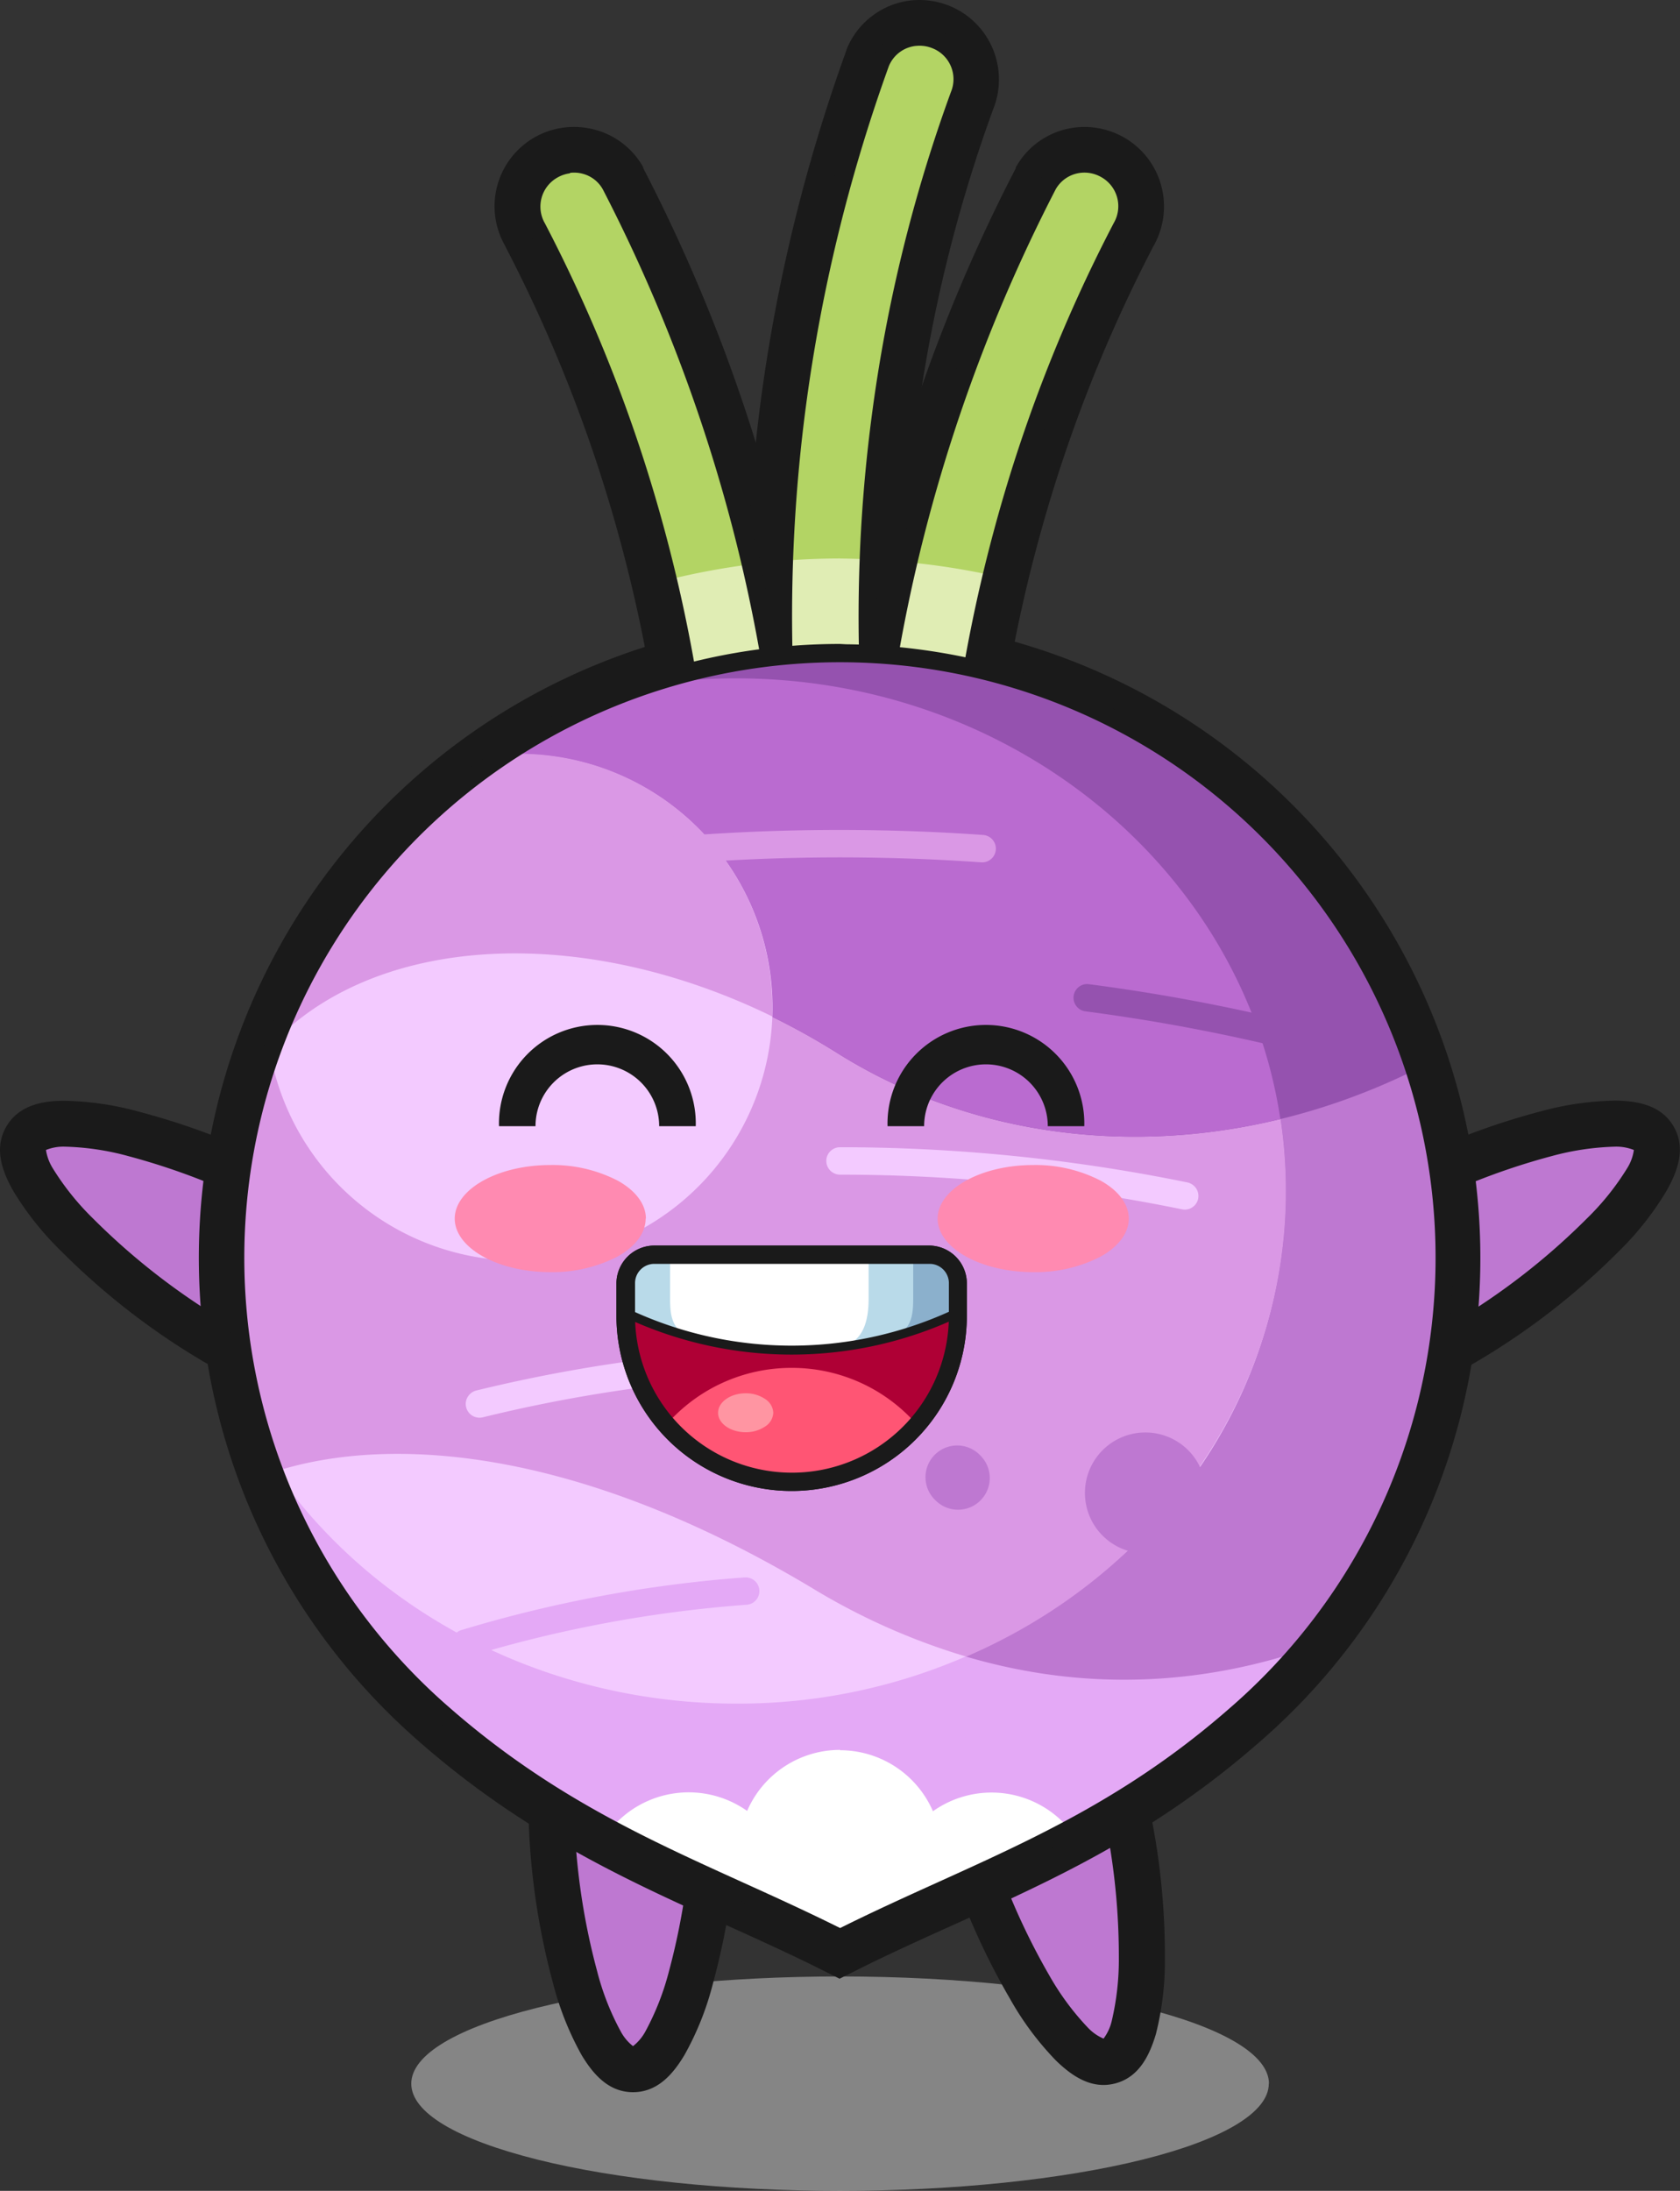 <svg xmlns="http://www.w3.org/2000/svg" viewBox="0 0 207.59 270.68"><rect x="0" y="0" width="207.59" height="270.68" fill="#333333" stroke="none"/><defs><style>.cls-1{fill:#fff;}.cls-2{fill:#ccc;opacity:0.54;}.cls-3{fill:#be78d1;}.cls-4{fill:#1a1a1a;}.cls-5{fill:#b3d464;}.cls-6{fill:#e0edb4;}.cls-7{fill:#e4a9f6;}.cls-8{fill:#f3caff;}.cls-9{fill:#da98e5;}.cls-10{fill:#9552af;}.cls-11{fill:#ba6bd0;}.cls-12{fill:#ff8ab1;}.cls-13{fill:#f0f;}.cls-14{fill:#af0035;}.cls-15{fill:#ff5574;}.cls-16{fill:#b9dae9;}.cls-17{fill:#8bb0cc;}.cls-18{fill:#ff95a2;}</style></defs><g id="Layer_2" data-name="Layer 2"><g id="Layer_1-2" data-name="Layer 1"><path class="cls-1" d="M103.79,140.77h-.14l-.12,0h-.11l-.11,0-.1,0h0l0,0-.15,0-.11,0-.1,0-.1.06-.1.05-.09.07-.1.06-.08.07-.09.08-.08.08-.08.08-.07.09-.07.09-.06.1-.06.09a.54.54,0,0,0,0,.11.31.31,0,0,0,0,.1l0,.1,0,.11a.49.49,0,0,0,0,.11l0,.11a.43.43,0,0,1,0,.11s0,.07,0,.11,0,.08,0,.12v.3s0,.08,0,.11,0,.08,0,.12l0,.11a.36.36,0,0,0,0,.1v.05a.88.88,0,0,1,0,.15s0,.07,0,.1,0,.07,0,.11a.31.31,0,0,1,0,.1l.06.1.06.09.07.09.07.09.08.09.08.08.08.07.09.08.09.07.09.06.1.06.1.05.1,0,.11,0,.11,0,.1,0,.12,0,.11,0h.11l.11,0H104l.11,0h.11l.12,0,.1,0h0l.15-.05.1-.05.1,0,.1-.06a.31.31,0,0,0,.1,0l.1-.06.09-.07.09-.07a.6.6,0,0,0,.08-.08l.08-.08.08-.08.08-.09.06-.09.07-.09.06-.1,0-.1,0-.1s0-.07,0-.11l0-.1,0-.11,0-.11a.5.5,0,0,0,0-.12s0-.07,0-.11,0-.07,0-.11v-.31s0-.07,0-.11,0-.08,0-.11,0-.08,0-.12a.3.3,0,0,1,0-.1h0l0,0a.58.58,0,0,0,0-.14s0-.08,0-.11l0-.1a.31.31,0,0,0,0-.1l-.06-.1-.06-.1-.06-.09-.08-.09-.07-.08-.08-.08-.09-.08a.27.27,0,0,0-.08-.07l-.09-.07-.1-.06a.21.21,0,0,0-.1-.06l-.1-.06-.1-.05-.11,0-.1,0-.11,0-.11,0-.11,0-.12,0h-.27Z"/><path class="cls-1" d="M103.79,140.77h-.14l-.12,0h-.11l-.11,0-.1,0h0l0,0-.15,0-.11,0-.1,0-.1.06-.1.05-.09.07-.1.06-.08.07-.09.08-.08.08-.08.08-.07.09-.07.09-.06.1-.06.09a.54.54,0,0,0,0,.11.31.31,0,0,0,0,.1l0,.1,0,.11a.49.49,0,0,0,0,.11l0,.11a.43.43,0,0,1,0,.11s0,.07,0,.11,0,.08,0,.12v.3s0,.08,0,.11,0,.08,0,.12l0,.11a.36.36,0,0,0,0,.1v.05a.88.88,0,0,1,0,.15s0,.07,0,.1,0,.07,0,.11a.31.31,0,0,1,0,.1l.06.1.06.09.07.09.07.09.08.09.08.08.08.07.09.08.09.07.09.06.1.06.1.05.1,0,.11,0,.11,0,.1,0,.12,0,.11,0,.11,0,.11,0h.42l.11,0,.12,0,.1,0h0l0,0,.15,0,.1,0,.1,0a.31.31,0,0,0,.1-.05l.1,0,.1-.07.09-.06.09-.08a.27.27,0,0,0,.08-.07l.08-.08.08-.08.08-.09.06-.09.07-.09.06-.1,0-.1,0-.11a1,1,0,0,0,0-.1s0-.07,0-.11l0-.11,0-.11a.36.36,0,0,0,0-.11s0-.07,0-.11,0-.08,0-.11v-.31s0-.08,0-.12,0-.07,0-.11,0-.07,0-.11a.36.36,0,0,1,0-.1v0l0,0a.88.88,0,0,0,0-.15l0-.1,0-.11,0-.1-.06-.1-.06-.09-.06-.09-.08-.09-.07-.09-.08-.08-.09-.07-.08-.08-.09-.07-.1-.06-.1-.06-.1,0-.1-.05-.11,0-.1,0-.11,0-.11,0-.11,0h-.12l-.11,0h-.16Z"/><path class="cls-1" d="M103.79,140.77h-.14l-.12,0h-.11l-.11,0-.1,0h0l0,0-.15,0-.11,0-.1,0-.1.06-.1.05-.09.07-.1.06-.08.07-.09.08-.08.08-.08.08-.07.09-.07.09-.06.1-.06.09a.54.54,0,0,0,0,.11.31.31,0,0,0,0,.1l0,.1,0,.11a.49.49,0,0,0,0,.11l0,.11a.43.43,0,0,1,0,.11s0,.07,0,.11,0,.08,0,.12v.3s0,.08,0,.11,0,.08,0,.12l0,.11a.36.36,0,0,0,0,.1v.05a.88.88,0,0,1,0,.15s0,.07,0,.1,0,.07,0,.11a.31.31,0,0,1,0,.1l.06.1.06.09.07.09.07.09.08.09.08.08.08.07.09.08.09.07.09.06.1.06.1.05.1,0,.11,0,.11,0,.1,0,.12,0,.11,0,.11,0,.11,0h.42l.11,0,.12,0,.1,0h0l0,0,.15,0,.1,0,.1,0a.31.31,0,0,0,.1-.05l.1,0,.1-.07.09-.06.09-.08a.27.27,0,0,0,.08-.07l.08-.08.08-.08.08-.09.06-.09.07-.09.06-.1,0-.1,0-.11a1,1,0,0,0,0-.1s0-.07,0-.11l0-.11,0-.11a.36.36,0,0,0,0-.11s0-.07,0-.11,0-.08,0-.11v-.31s0-.08,0-.12,0-.07,0-.11,0-.07,0-.11a.36.36,0,0,1,0-.1v0l0,0a.88.88,0,0,0,0-.15l0-.1,0-.11,0-.1-.06-.1-.06-.09-.06-.09-.08-.09-.07-.09-.08-.08-.09-.07-.08-.08-.09-.07-.1-.06-.1-.06-.1,0-.1-.05-.11,0-.1,0-.11,0-.11,0-.11,0h-.12l-.11,0h-.16Z"/><path class="cls-1" d="M103.79,140.77h-.14l-.12,0h-.11l-.11,0-.1,0h0l0,0-.15,0-.11,0-.1,0-.1.06-.1.05-.09.07-.1.06-.08.07-.09.08-.08.08-.08.08-.07.09-.07.09-.06.1-.06.09a.54.54,0,0,0,0,.11.31.31,0,0,0,0,.1l0,.1,0,.11a.49.49,0,0,0,0,.11l0,.11a.43.43,0,0,1,0,.11s0,.07,0,.11,0,.08,0,.12v.3s0,.08,0,.11,0,.08,0,.12l0,.11a.36.36,0,0,0,0,.1v.05a.88.88,0,0,1,0,.15s0,.07,0,.1,0,.07,0,.11a.31.31,0,0,1,0,.1l.06.1.06.09.07.09.07.09.08.09.08.08.08.07.09.08.09.07.09.06.1.06.1.05.1,0,.11,0,.11,0,.1,0,.12,0,.11,0,.11,0,.11,0h.42l.11,0,.12,0,.1,0h0l0,0,.15,0,.1,0,.1,0a.31.31,0,0,0,.1-.05l.1,0,.1-.07.09-.06.09-.08a.27.27,0,0,0,.08-.07l.08-.08.08-.08.08-.09.06-.09.07-.09.06-.1,0-.1,0-.11a1,1,0,0,0,0-.1s0-.07,0-.11l0-.11,0-.11a.36.36,0,0,0,0-.11s0-.07,0-.11,0-.08,0-.11v-.31s0-.08,0-.12,0-.07,0-.11,0-.07,0-.11a.36.36,0,0,1,0-.1v0l0,0a.88.88,0,0,0,0-.15l0-.1,0-.11,0-.1-.06-.1-.06-.09-.06-.09-.08-.09-.07-.09-.08-.08-.09-.07-.08-.08-.09-.07-.1-.06-.1-.06-.1,0-.1-.05-.11,0-.1,0-.11,0-.11,0-.11,0h-.12l-.11,0h-.16Z"/><path class="cls-1" d="M103.79,140.77h-.14l-.12,0h-.11l-.11,0-.1,0h0l0,0-.15,0-.11,0-.1,0-.1.06-.1.05-.09.07-.1.06-.08.07-.09.08-.08.08-.08.08-.07.09-.07.09-.06.1-.06.09a.54.54,0,0,0,0,.11.31.31,0,0,0,0,.1l0,.1,0,.11a.49.49,0,0,0,0,.11l0,.11a.43.43,0,0,1,0,.11s0,.07,0,.11,0,.08,0,.12v.3s0,.08,0,.11,0,.08,0,.12l0,.11a.36.36,0,0,0,0,.1v.05a.88.88,0,0,1,0,.15s0,.07,0,.1,0,.07,0,.11a.31.31,0,0,1,0,.1l.06.1.06.09.07.09.07.09.08.09.08.08.08.07.09.08.09.07.09.06.1.06.1.05.1,0,.11,0,.11,0,.1,0,.12,0,.11,0,.11,0,.11,0h.42l.11,0,.12,0,.1,0h0l0,0,.15,0,.1,0,.1,0a.31.31,0,0,0,.1-.05l.1,0,.1-.07.09-.06.09-.08a.27.27,0,0,0,.08-.07l.08-.08.08-.08.08-.09.06-.09.07-.09.06-.1,0-.1,0-.11a1,1,0,0,0,0-.1s0-.07,0-.11l0-.11,0-.11a.36.36,0,0,0,0-.11s0-.07,0-.11,0-.08,0-.11v-.31s0-.08,0-.12,0-.07,0-.11,0-.07,0-.11a.36.36,0,0,1,0-.1v0l0,0a.88.88,0,0,0,0-.15l0-.1,0-.11,0-.1-.06-.1-.06-.09-.06-.09-.08-.09-.07-.09-.08-.08-.09-.07-.08-.08-.09-.07-.1-.06-.1-.06-.1,0-.1-.05-.11,0-.1,0-.11,0-.11,0-.11,0h-.12l-.11,0h-.16Z"/><path class="cls-1" d="M103.79,140.77h-.14l-.12,0h-.11l-.11,0-.1,0h0l0,0-.15,0-.11,0-.1,0-.1.06-.1.05-.09.07-.1.06-.08.07-.09.08-.08.08-.08.08-.07.09-.07.09-.06.1-.06.09a.54.54,0,0,0,0,.11.31.31,0,0,0,0,.1l0,.1,0,.11a.49.49,0,0,0,0,.11l0,.11a.43.43,0,0,1,0,.11s0,.07,0,.11,0,.08,0,.12v.3s0,.08,0,.11,0,.08,0,.12l0,.11a.36.36,0,0,0,0,.1v.05a.88.88,0,0,1,0,.15s0,.07,0,.1,0,.07,0,.11a.31.31,0,0,1,0,.1l.06.1.06.09.07.09.07.09.08.09.08.08.08.07.09.08.09.07.09.06.1.06.1.05.1,0,.11,0,.11,0,.1,0,.12,0,.11,0,.11,0,.11,0h.42l.11,0,.12,0,.1,0h0l0,0,.15,0,.1,0,.1,0a.31.31,0,0,0,.1-.05l.1,0,.1-.07.09-.06.09-.08a.27.27,0,0,0,.08-.07l.08-.08.08-.08.08-.09.06-.09.07-.09.06-.1,0-.1,0-.11a1,1,0,0,0,0-.1s0-.07,0-.11l0-.11,0-.11a.36.36,0,0,0,0-.11s0-.07,0-.11,0-.08,0-.11v-.31s0-.08,0-.12,0-.07,0-.11,0-.07,0-.11a.36.36,0,0,1,0-.1v0l0,0a.88.88,0,0,0,0-.15l0-.1,0-.11,0-.1-.06-.1-.06-.09-.06-.09-.08-.09-.07-.09-.08-.08-.09-.07-.08-.08-.09-.07-.1-.06-.1-.06-.1,0-.1-.05-.11,0-.1,0-.11,0-.11,0-.11,0h-.12l-.11,0h-.16Z"/><path class="cls-1" d="M103.79,140.77h-.14l-.12,0h-.11l-.11,0-.1,0h0l0,0-.15,0-.11,0-.1,0-.1.06-.1.05-.09.07-.1.06-.08.07-.09.08-.08.08-.08.08-.07.09-.07.09-.06.1-.06.09a.54.54,0,0,0,0,.11.31.31,0,0,0,0,.1l0,.1,0,.11a.49.49,0,0,0,0,.11l0,.11a.43.43,0,0,1,0,.11s0,.07,0,.11,0,.08,0,.12v.3s0,.08,0,.11,0,.08,0,.12l0,.11a.36.36,0,0,0,0,.1v.05a.88.88,0,0,1,0,.15s0,.07,0,.1,0,.07,0,.11a.31.31,0,0,1,0,.1l.06.1.06.09.07.09.07.09.08.09.08.08.08.07.09.08.09.07.09.06.1.06.1.05.1,0,.11,0,.11,0,.1,0,.12,0,.11,0,.11,0,.11,0h.42l.11,0,.12,0,.1,0h0l0,0,.15,0,.1,0,.1,0a.31.31,0,0,0,.1-.05l.1,0,.1-.07.09-.06.09-.08a.27.27,0,0,0,.08-.07l.08-.08.08-.08.08-.09.06-.09.07-.09.06-.1,0-.1,0-.11a1,1,0,0,0,0-.1s0-.07,0-.11l0-.11,0-.11a.36.36,0,0,0,0-.11s0-.07,0-.11,0-.08,0-.11v-.31s0-.08,0-.12,0-.07,0-.11,0-.07,0-.11a.36.36,0,0,1,0-.1v0l0,0a.88.88,0,0,0,0-.15l0-.1,0-.11,0-.1-.06-.1-.06-.09-.06-.09-.08-.09-.07-.09-.08-.08-.09-.07-.08-.08-.09-.07-.1-.06-.1-.06-.1,0-.1-.05-.11,0-.1,0-.11,0-.11,0-.11,0h-.12l-.11,0h-.16Z"/><path class="cls-1" d="M103.79,140.77h-.14l-.12,0h-.11l-.11,0-.1,0h0l0,0-.15,0-.11,0-.1,0-.1.06-.1.05-.09.07-.1.06-.08.07-.09.08-.08.08-.08.08-.07.09-.07.09-.06.1-.06.09a.54.54,0,0,0,0,.11.31.31,0,0,0,0,.1l0,.1,0,.11a.49.49,0,0,0,0,.11l0,.11a.43.43,0,0,1,0,.11s0,.07,0,.11,0,.08,0,.12v.3s0,.08,0,.11,0,.08,0,.12l0,.11a.36.36,0,0,0,0,.1v.05a.88.88,0,0,1,0,.15s0,.07,0,.1,0,.07,0,.11a.31.31,0,0,1,0,.1l.06.1.06.09.07.09.07.09.08.09.08.08.08.07.09.08.09.07.09.06.1.06.1.05.1,0,.11,0,.11,0,.1,0,.12,0,.11,0,.11,0,.11,0h.42l.11,0,.12,0,.1,0h0l0,0,.15,0,.1,0,.1,0a.31.31,0,0,0,.1-.05l.1,0,.1-.07.09-.06.09-.08a.27.27,0,0,0,.08-.07l.08-.08.08-.08.08-.09.06-.09.07-.09.06-.1,0-.1,0-.11a1,1,0,0,0,0-.1s0-.07,0-.11l0-.11,0-.11a.36.36,0,0,0,0-.11s0-.07,0-.11,0-.08,0-.11v-.31s0-.08,0-.12,0-.07,0-.11,0-.07,0-.11a.36.36,0,0,1,0-.1v0l0,0a.88.88,0,0,0,0-.15l0-.1,0-.11,0-.1-.06-.1-.06-.09-.06-.09-.08-.09-.07-.09-.08-.08-.09-.07-.08-.08-.09-.07-.1-.06-.1-.06-.1,0-.1-.05-.11,0-.1,0-.11,0-.11,0-.11,0h-.12l-.11,0h-.16Z"/><path class="cls-1" d="M103.79,140.77h-.14l-.12,0h-.11l-.11,0-.1,0h0l0,0-.15,0-.11,0-.1,0-.1.06-.1.05-.09.07-.1.06-.08.07-.09.08-.08.08-.08.08-.07.09-.07.09-.06.1-.06.09a.54.54,0,0,0,0,.11.31.31,0,0,0,0,.1l0,.1,0,.11a.49.49,0,0,0,0,.11l0,.11a.43.43,0,0,1,0,.11s0,.07,0,.11,0,.08,0,.12v.3s0,.08,0,.11,0,.08,0,.12l0,.11a.36.36,0,0,0,0,.1v.05a.88.88,0,0,1,0,.15s0,.07,0,.1,0,.07,0,.11a.31.31,0,0,1,0,.1l.06.1.06.09.07.09.07.09.08.09.08.08.08.07.09.08.09.07.09.06.1.06.1.05.1,0,.11,0,.11,0,.1,0,.12,0,.11,0,.11,0,.11,0h.42l.11,0,.12,0,.1,0h0l0,0,.15,0,.1,0,.1,0a.31.31,0,0,0,.1-.05l.1,0,.1-.07.09-.06.09-.08a.27.27,0,0,0,.08-.07l.08-.08.08-.08.08-.09.06-.09.07-.09.06-.1,0-.1,0-.11a1,1,0,0,0,0-.1s0-.07,0-.11l0-.11,0-.11a.36.36,0,0,0,0-.11s0-.07,0-.11,0-.08,0-.11v-.31s0-.08,0-.12,0-.07,0-.11,0-.07,0-.11a.36.36,0,0,1,0-.1v0l0,0a.88.88,0,0,0,0-.15l0-.1,0-.11,0-.1-.06-.1-.06-.09-.06-.09-.08-.09-.07-.09-.08-.08-.09-.07-.08-.08-.09-.07-.1-.06-.1-.06-.1,0-.1-.05-.11,0-.1,0-.11,0-.11,0-.11,0h-.12l-.11,0h-.16Z"/><path class="cls-1" d="M103.79,140.77h-.14l-.12,0h-.11l-.11,0-.1,0h0l0,0-.15,0-.11,0-.1,0-.1.06-.1.05-.09.07-.1.06-.08.07-.09.08-.08.08-.08.08-.07.09-.07.09-.06.1-.06.09a.54.54,0,0,0,0,.11.31.31,0,0,0,0,.1l0,.1,0,.11a.49.49,0,0,0,0,.11l0,.11a.43.43,0,0,1,0,.11s0,.07,0,.11,0,.08,0,.12v.3s0,.08,0,.11,0,.08,0,.12l0,.11a.36.36,0,0,0,0,.1v.05a.88.88,0,0,1,0,.15s0,.07,0,.1,0,.07,0,.11a.31.31,0,0,1,0,.1l.06.1.06.09.07.09.07.09.08.09.08.08.08.07.09.08.09.07.09.06.1.06.1.05.1,0,.11,0,.11,0,.1,0,.12,0,.11,0,.11,0,.11,0h.42l.11,0,.12,0,.1,0h0l0,0,.15,0,.1,0,.1,0a.31.31,0,0,0,.1-.05l.1,0,.1-.07.09-.06.09-.08a.27.27,0,0,0,.08-.07l.08-.08.08-.08.08-.09.06-.09.07-.09.06-.1,0-.1,0-.11a1,1,0,0,0,0-.1s0-.07,0-.11l0-.11,0-.11a.36.36,0,0,0,0-.11s0-.07,0-.11,0-.08,0-.11v-.31s0-.08,0-.12,0-.07,0-.11,0-.07,0-.11a.36.36,0,0,1,0-.1v0l0,0a.88.88,0,0,0,0-.15l0-.1,0-.11,0-.1-.06-.1-.06-.09-.06-.09-.08-.09-.07-.09-.08-.08-.09-.07-.08-.08-.09-.07-.1-.06-.1-.06-.1,0-.1-.05-.11,0-.1,0-.11,0-.11,0-.11,0h-.12l-.11,0h-.16Z"/><path class="cls-2" d="M156.78,257.44c0,3.51-5.58,6.88-15.52,9.36s-23.41,3.88-37.46,3.88-27.53-1.39-37.46-3.88S50.82,261,50.82,257.44s5.58-6.88,15.52-9.37,23.41-3.88,37.46-3.88c29.26,0,53,5.93,53,13.25Z"/><path class="cls-3" d="M88.34,222.78c0,13.58-4.53,32.89-10.12,32.89s-10.11-19.31-10.11-32.89,6-16.3,10.11-16.3,10.12,2.72,10.12,16.3Z"/><path class="cls-4" d="M78.22,203.66a11.47,11.47,0,0,0-8.76,4.05c-2.6,3.07-4.18,7.86-4.18,15.07a87.92,87.92,0,0,0,3.07,22.3,37.09,37.09,0,0,0,3.51,8.81c1.43,2.38,3.34,4.6,6.36,4.6s4.94-2.22,6.36-4.6a36.26,36.26,0,0,0,3.51-8.81,87.48,87.48,0,0,0,3.07-22.3c0-7.21-1.58-12-4.17-15.07a11.49,11.49,0,0,0-8.77-4.05Zm0,5.65a5.47,5.47,0,0,1,4.46,2.05c1.43,1.69,2.84,5,2.84,11.42a83.62,83.62,0,0,1-2.86,20.77A32.63,32.63,0,0,1,79.74,251a5.82,5.82,0,0,1-1.52,1.8,5.72,5.72,0,0,1-1.51-1.8,32.17,32.17,0,0,1-2.92-7.44,83.16,83.16,0,0,1-2.86-20.77c0-6.38,1.41-9.73,2.84-11.42a5.45,5.45,0,0,1,4.45-2.05Z"/><path class="cls-3" d="M138.36,220.26c3.52,13.12,4.14,32.94-1.26,34.39s-14.77-16-18.28-29.15,1.56-17.29,5.55-18.36,10.48,0,14,13.12Z"/><path class="cls-4" d="M123.64,204.41a11.49,11.49,0,0,0-7.41,6.19c-1.72,3.63-2,8.67-.14,15.63A87.67,87.67,0,0,0,124.83,247a36.83,36.83,0,0,0,5.67,7.6c2,1.93,4.41,3.58,7.33,2.8s4.2-3.43,5-6.09a36.73,36.73,0,0,0,1.11-9.42,87.81,87.81,0,0,0-2.81-22.34c-1.86-7-4.63-11.18-7.93-13.47a11.49,11.49,0,0,0-9.52-1.65Zm1.46,5.46a5.44,5.44,0,0,1,4.84.83c1.82,1.26,4.05,4.14,5.7,10.29a83.58,83.58,0,0,1,2.61,20.81,33,33,0,0,1-.89,7.94,5.87,5.87,0,0,1-1,2.13,5.77,5.77,0,0,1-1.93-1.35,32.77,32.77,0,0,1-4.75-6.42,83.4,83.4,0,0,1-8.13-19.33c-1.65-6.16-1.16-9.76-.22-11.76a5.44,5.44,0,0,1,3.77-3.14Z"/><path class="cls-3" d="M26.64,165.84C14.87,159.05.42,145.48,3.21,140.64s21.78.89,33.54,7.68,11.12,13.33,9.06,16.91-7.41,7.41-19.17.61Z"/><path class="cls-4" d="M48.25,166.64a11.45,11.45,0,0,0,.87-9.61c-1.35-3.78-4.72-7.55-11-11.15a87.46,87.46,0,0,0-20.84-8.5A37.24,37.24,0,0,0,7.93,136c-2.77,0-5.65.59-7.16,3.21s-.55,5.38.8,7.81a36.92,36.92,0,0,0,5.87,7.44,87.88,87.88,0,0,0,17.78,13.81c6.24,3.6,11.19,4.63,15.14,3.92a11.47,11.47,0,0,0,7.89-5.57Zm-4.89-2.82a5.46,5.46,0,0,1-4,2.83c-2.17.39-5.78-.06-11.3-3.25a83.72,83.72,0,0,1-16.57-12.86,32.56,32.56,0,0,1-5-6.25,6,6,0,0,1-.81-2.21A5.75,5.75,0,0,1,8,141.67a32.6,32.6,0,0,1,7.9,1.18,83.45,83.45,0,0,1,19.42,7.92c5.52,3.18,7.72,6.08,8.47,8.16a5.46,5.46,0,0,1-.45,4.89Z"/><path class="cls-3" d="M170.84,148.32c11.77-6.79,30.75-12.52,33.54-7.68s-11.66,18.41-23.42,25.2-17.1,3-19.17-.61-2.71-10.12,9.05-16.91Z"/><path class="cls-4" d="M159.34,166.64a11.51,11.51,0,0,0,7.9,5.57c3.95.71,8.89-.32,15.13-3.92a87.25,87.25,0,0,0,17.78-13.81A36.57,36.57,0,0,0,206,147c1.35-2.43,2.32-5.19.81-7.81s-4.39-3.17-7.17-3.21a37.17,37.17,0,0,0-9.38,1.36,88,88,0,0,0-20.85,8.5c-6.24,3.6-9.6,7.37-11,11.15a11.48,11.48,0,0,0,.87,9.61Zm4.89-2.82a5.46,5.46,0,0,1-.44-4.89c.74-2.08,2.94-5,8.46-8.16a83.34,83.34,0,0,1,19.43-7.92,33,33,0,0,1,7.89-1.18,5.85,5.85,0,0,1,2.32.41,5.72,5.72,0,0,1-.8,2.21,32.28,32.28,0,0,1-5,6.25,83.66,83.66,0,0,1-16.56,12.86c-5.52,3.19-9.13,3.64-11.31,3.25a5.45,5.45,0,0,1-4-2.83Z"/><path class="cls-4" d="M103.8,76.17A79.23,79.23,0,0,0,51.39,214.82l.75.66,0,0,.14.12h0c17.14,14.85,33.53,19.87,49.46,27.87l2,1,2-1c15.93-8,32.33-13,49.47-27.88l.9-.78A79.16,79.16,0,0,0,106.56,76.32l-.08-.15Zm-.08,9h.08a70.2,70.2,0,0,1,46.43,122.84l-.82.71h0c-15.09,13.09-29.64,17.89-45.58,25.68-15.92-7.78-30.47-12.59-45.55-25.64l-.06-.06-.82-.71h0A70.19,70.19,0,0,1,103.72,85.21Z"/><path class="cls-4" d="M71.62,15.71a9.8,9.8,0,0,0-9.17,14.72l-.13-.22A181.58,181.58,0,0,1,76.78,67.37a184.34,184.34,0,0,1-.55,97.49L75,169.26l18.82,5L95,170A203.85,203.85,0,0,0,95.6,62.33,207.09,207.09,0,0,0,79.49,20.79l0-.06,0-.05a9.67,9.67,0,0,0-6-4.66h0a9.77,9.77,0,0,0-1.86-.31Zm-.49,9h0a.55.55,0,0,1,.38.3A198.09,198.09,0,0,1,86.87,64.67a194.56,194.56,0,0,1,.51,98.55L86,162.86A193.32,193.32,0,0,0,85.51,65,190.89,190.89,0,0,0,70.33,26l-.06-.11-.06-.11a.7.7,0,0,1,.32-1,.77.77,0,0,1,.6-.08Z"/><path class="cls-4" d="M133.32,15.71a9.69,9.69,0,0,0-7.82,5l0,.05,0,.06a207.09,207.09,0,0,0-16.11,41.54A203.85,203.85,0,0,0,109.9,170l1.21,4.3,18.82-5-1.23-4.4a184.34,184.34,0,0,1-.55-97.49,181.81,181.81,0,0,1,14.46-37.16l-.12.22A9.83,9.83,0,0,0,138.92,17h0a9.85,9.85,0,0,0-5.6-1.29Zm.48,9a.74.74,0,0,1,.6.09.69.69,0,0,1,.32,1l-.06.11-.06.11a190.89,190.89,0,0,0-15.18,39,193.32,193.32,0,0,0-.51,97.83l-1.36.36a194.56,194.56,0,0,1,.51-98.55A198.32,198.32,0,0,1,133.42,25a.51.51,0,0,1,.38-.29h0Z"/><path class="cls-4" d="M112.59.05a9.75,9.75,0,0,0-8,6.1l0,.06,0,0A207.64,207.64,0,0,0,94,49.55a203.86,203.86,0,0,0,18.78,115.8l1.42,2.93,20.52-2.7-2.9-5.7A184.25,184.25,0,0,1,113.29,52.1a181.7,181.7,0,0,1,9.48-38.74l-.09.24A9.83,9.83,0,0,0,117.39.75a10,10,0,0,0-4.79-.7Zm1,9h0a.79.79,0,0,1,.39.06h0a.69.69,0,0,1,.44.93l0,.11,0,.12a191,191,0,0,0-10,40.66A193.39,193.39,0,0,0,121,158.27l-1.45.19A194.79,194.79,0,0,1,102.93,50.73,198.19,198.19,0,0,1,113,9.44a.62.62,0,0,1,.56-.4Z"/><path class="cls-5" d="M75.48,22.86A203.27,203.27,0,0,1,91.24,63.5a199.24,199.24,0,0,1-.57,105.28l-10.09-2.7a188.74,188.74,0,0,0,.56-99.88A186.28,186.28,0,0,0,66.33,28.12a5.26,5.26,0,0,1,1.94-7.21,5.32,5.32,0,0,1,4-.53,5.13,5.13,0,0,1,3.18,2.48Z"/><path class="cls-6" d="M92.79,69.72a89.86,89.86,0,0,0-10.28,1.92,188.83,188.83,0,0,1-1.93,94.44l10.09,2.7a199.22,199.22,0,0,0,2.12-99.06Z"/><path class="cls-4" d="M70.13,19.12a6.21,6.21,0,0,0-2.42.82,6.38,6.38,0,0,0-2.35,8.75l0-.05A185.27,185.27,0,0,1,80.05,66.5a187.7,187.7,0,0,1-.55,99.27l-.31,1.1,12.27,3.29.3-1.07a200.35,200.35,0,0,0,.57-105.88A204.36,204.36,0,0,0,76.48,22.34h0a6.29,6.29,0,0,0-3.87-3h0a6.62,6.62,0,0,0-2.47-.17Zm.29,2.24a4.07,4.07,0,0,1,1.59.11h0a4,4,0,0,1,2.48,1.93A202.41,202.41,0,0,1,90.14,63.79a198,198,0,0,1-.29,103.6l-7.91-2.12a189.81,189.81,0,0,0,.29-99.36,187.45,187.45,0,0,0-14.9-38.32l0,0v0a4.12,4.12,0,0,1,1.54-5.65,4.22,4.22,0,0,1,1.58-.53Z"/><path class="cls-5" d="M129.45,22.86A203.27,203.27,0,0,0,113.69,63.5a199.24,199.24,0,0,0,.57,105.28l10.09-2.7a188.74,188.74,0,0,1-.56-99.88A186.28,186.28,0,0,1,138.6,28.12a5.25,5.25,0,0,0-1.94-7.21,5.32,5.32,0,0,0-4-.53,5.16,5.16,0,0,0-3.18,2.48Z"/><path class="cls-6" d="M112.21,69.44a199.17,199.17,0,0,0,2.05,99.34l10.09-2.7a188.88,188.88,0,0,1-1.79-95,88,88,0,0,0-10.35-1.61Z"/><path class="cls-4" d="M134.8,19.12a6.55,6.55,0,0,0-2.46.17,6.29,6.29,0,0,0-3.88,3h0A204.36,204.36,0,0,0,112.6,63.21a200.46,200.46,0,0,0,.57,105.88l.3,1.07,12.27-3.29-.31-1.1a187.7,187.7,0,0,1-.55-99.27A185,185,0,0,1,139.6,28.64l0,.05a6.38,6.38,0,0,0-2.35-8.75,6.21,6.21,0,0,0-2.42-.82Zm-.28,2.24a4.24,4.24,0,0,1,1.57.53,4.12,4.12,0,0,1,1.54,5.65v0l0,0a187.45,187.45,0,0,0-14.9,38.32,189.81,189.81,0,0,0,.29,99.36l-7.91,2.12a198,198,0,0,1-.29-103.6A202.41,202.41,0,0,1,130.44,23.4a4.06,4.06,0,0,1,2.48-1.93h0a4.11,4.11,0,0,1,1.6-.11Z"/><path class="cls-5" d="M113.07,4.55a5.17,5.17,0,0,0-4.3,3.25A202.63,202.63,0,0,0,98.45,50.14a199.39,199.39,0,0,0,18.36,113.24l11-1.45a188.84,188.84,0,0,1-19-110.42,186.2,186.2,0,0,1,9.72-39.7,5.28,5.28,0,0,0-5.46-7.26Z"/><path class="cls-6" d="M103.8,69c-2.32,0-4.63.1-6.94.28a199.39,199.39,0,0,0,20,94.07l11-1.45a189,189,0,0,1-20.44-92.82c-1.17,0-2.35-.07-3.52-.07Z"/><path class="cls-4" d="M113,3.42a6.34,6.34,0,0,0-5.24,4v0h0A204.22,204.22,0,0,0,97.33,50,200.45,200.45,0,0,0,115.8,163.87l.35.73,13.34-1.76-.72-1.42A187.71,187.71,0,0,1,109.93,51.65a184.61,184.61,0,0,1,9.66-39.45l0,.06a6.39,6.39,0,0,0-3.47-8.38A6.48,6.48,0,0,0,113,3.42Zm.24,2.25a4.17,4.17,0,0,1,2,.3,4.11,4.11,0,0,1,2.26,5.4v0l0,0a187.74,187.74,0,0,0-9.77,39.93A190.06,190.06,0,0,0,126.06,161l-8.57,1.13A198.17,198.17,0,0,1,99.57,50.29,202.26,202.26,0,0,1,109.82,8.2a4.06,4.06,0,0,1,3.37-2.53Z"/><path class="cls-7" d="M178.51,155.4a74.7,74.7,0,1,1-21.88-52.83,74.7,74.7,0,0,1,21.88,52.83Z"/><path class="cls-3" d="M103.8,80.69A74.7,74.7,0,0,0,33.91,181.82c14.35-4.61,37.56-2.95,66.55,14.45,18.2,10.92,38.68,14.67,60,7.8A74.72,74.72,0,0,0,103.8,80.69Z"/><path class="cls-8" d="M90.94,83.81a73,73,0,0,0-11.24.87,74.69,74.69,0,0,0-46,96.57c12.48,18.21,34.06,29.23,57.24,29.23a70.51,70.51,0,0,0,48-18.55,60.34,60.34,0,0,0,0-89.57,70.51,70.51,0,0,0-48-18.55Z"/><path class="cls-9" d="M90.94,83.81a73,73,0,0,0-11.24.87,74.69,74.69,0,0,0-46,96.57l.37.53c14.35-4.55,37.5-2.85,66.39,14.49a81.19,81.19,0,0,0,18.93,8.4c23.31-10,39.49-32,39.49-57.52,0-35-30.42-63.34-67.94-63.34Z"/><path class="cls-7" d="M54.38,211.44c16.76,14.85,32.78,19.65,49.42,28,16.63-8.36,32.65-13.16,49.41-28l-49.41,4.77Z"/><path class="cls-1" d="M103.8,216.2a12.5,12.5,0,0,0-11.48,7.54A12.51,12.51,0,0,0,75.44,226c9.42,5,18.79,8.69,28.36,13.5,9.57-4.81,18.93-8.45,28.35-13.5a12.5,12.5,0,0,0-16.87-2.22,12.52,12.52,0,0,0-11.48-7.54Z"/><path class="cls-8" d="M103.8,141.74a1.73,1.73,0,0,0-1.2.49,1.7,1.7,0,0,0,1.2,2.9,210.45,210.45,0,0,1,42.25,4.28,1.63,1.63,0,0,0,1.27-.24,1.68,1.68,0,0,0,.73-1.07,1.71,1.71,0,0,0-.25-1.28,1.76,1.76,0,0,0-1.07-.73,214.22,214.22,0,0,0-42.93-4.35Z"/><path class="cls-8" d="M103.8,166.39a189.33,189.33,0,0,0-45,5.42,1.72,1.72,0,0,0-1,.77,1.66,1.66,0,0,0-.2,1.28,1.7,1.7,0,0,0,2.05,1.25,185.18,185.18,0,0,1,44.17-5.33,1.7,1.7,0,0,0,0-3.39Z"/><path class="cls-7" d="M92.07,194.89H92A161.54,161.54,0,0,0,57,201.4a1.7,1.7,0,0,0,1,3.25,158,158,0,0,1,34.21-6.38,1.69,1.69,0,0,0-.14-3.38Z"/><path class="cls-10" d="M103.66,80.69a74.72,74.72,0,0,0-69.58,47.85c14.71-14.71,44.13-14.3,69.32,1.53,20.2,12.7,47.14,14.11,71.42,2.14a74.72,74.72,0,0,0-71-51.52Z"/><path class="cls-11" d="M90.94,83.81a72.79,72.79,0,0,0-11.24.87,74.74,74.74,0,0,0-45.62,43.86c14.71-14.71,44.13-14.3,69.32,1.53,15.68,9.85,35.41,12.91,54.81,8.19-4.64-30.77-33-54.45-67.27-54.45Z"/><path class="cls-8" d="M64.12,93.18c-.59,0-1.17,0-1.76,0a74.74,74.74,0,0,0-28.94,37.1A31.29,31.29,0,1,0,64.15,93.18Z"/><path class="cls-9" d="M64.12,93.18c-.59,0-1.17,0-1.75,0a74.59,74.59,0,0,0-28.29,35.31c13.18-13.18,38.17-14.22,61.34-2.91,0-.38,0-.77,0-1.16a31.29,31.29,0,0,0-31.3-31.29Z"/><path class="cls-4" d="M103.8,79.56A75.84,75.84,0,0,0,53.63,212.28l.85.74h0l0,0c16.62,14.4,32.53,19.24,48.77,27.41l.51.25.51-.25c16.24-8.17,32.15-13,48.77-27.42l.88-.76A75.82,75.82,0,0,0,104.54,79.6l0,0Zm-.08,2.26h.08a73.58,73.58,0,0,1,48.67,128.77l-.86.75h0c-16.1,14-31.54,18.76-47.8,26.87C87.55,230.1,72.11,225.3,56,211.37h0l0,0-.85-.74h0A73.58,73.58,0,0,1,103.72,81.82Z"/><path class="cls-10" d="M134.35,121.58A1.69,1.69,0,0,0,133,124.3a1.66,1.66,0,0,0,1.12.65A231,231,0,0,1,164,130.88a1.7,1.7,0,0,0,2.08-1.2,1.69,1.69,0,0,0-.17-1.28,1.64,1.64,0,0,0-1-.79,234.06,234.06,0,0,0-30.26-6Z"/><path class="cls-9" d="M108.8,102.59a251.69,251.69,0,0,0-38,2.11,1.69,1.69,0,0,0,.44,3.36,249.8,249.8,0,0,1,50-1.52,1.69,1.69,0,1,0,.24-3.38q-6.34-.45-12.7-.57Z"/><path class="cls-3" d="M149,184.45a7.47,7.47,0,1,1-7.47-7.47,7.47,7.47,0,0,1,7.47,7.47Z"/><path class="cls-3" d="M122.3,182.61a3.92,3.92,0,0,1-6.69,2.77,3.92,3.92,0,1,1,5.54-5.54,3.93,3.93,0,0,1,1.15,2.77Z"/><path class="cls-12" d="M139.48,150.56c0,1.75-1.24,3.44-3.46,4.68a17.51,17.51,0,0,1-8.35,1.93c-6.52,0-11.81-3-11.81-6.61s5.29-6.62,11.81-6.62a17.52,17.52,0,0,1,8.35,1.94c2.22,1.24,3.46,2.92,3.46,4.68Z"/><path class="cls-12" d="M79.78,150.56c0,1.75-1.24,3.44-3.46,4.68A17.51,17.51,0,0,1,68,157.17c-6.52,0-11.81-3-11.81-6.61s5.29-6.62,11.81-6.62a17.52,17.52,0,0,1,8.35,1.94c2.22,1.24,3.46,2.92,3.46,4.68Z"/><path class="cls-4" d="M61.66,139.14a12.16,12.16,0,1,1,24.31,0H81.45a7.64,7.64,0,1,0-15.28,0Z"/><path class="cls-4" d="M109.67,139.14a12.16,12.16,0,1,1,24.31,0h-4.51a7.64,7.64,0,1,0-15.28,0Z"/><path class="cls-13" d="M80.84,155a3.53,3.53,0,0,0-3.54,3.54v4a20.52,20.52,0,0,0,41,0v-4A3.53,3.53,0,0,0,114.8,155Z"/><path class="cls-13" d="M97.82,166.18a20.48,20.48,0,0,0-16.59,8.44,20.51,20.51,0,0,0,33.18,0,20.48,20.48,0,0,0-16.59-8.44Z"/><path class="cls-13" d="M80.84,155a3.53,3.53,0,0,0-3.54,3.54v4a20.52,20.52,0,0,0,41,0v-4A3.53,3.53,0,0,0,114.8,155Z"/><path class="cls-4" d="M80.84,153.89a4.69,4.69,0,0,0-4.67,4.67v4a21.65,21.65,0,0,0,43.3,0v-4a4.69,4.69,0,0,0-4.67-4.67Zm0,2.26h34a2.38,2.38,0,0,1,2.41,2.41v4a19.39,19.39,0,0,1-38.78,0v-4a2.38,2.38,0,0,1,2.41-2.41Z"/><path class="cls-14" d="M80.84,155a3.53,3.53,0,0,0-3.54,3.54v4a20.52,20.52,0,0,0,41,0v-4A3.53,3.53,0,0,0,114.8,155Z"/><path class="cls-15" d="M97.82,169a20.48,20.48,0,0,0-15.46,7,20.51,20.51,0,0,0,30.92,0,20.48,20.48,0,0,0-15.46-7Z"/><path class="cls-1" d="M80.84,155a3.53,3.53,0,0,0-3.54,3.54v3.56a47.24,47.24,0,0,0,41,0v-3.58A3.53,3.53,0,0,0,114.8,155Z"/><path class="cls-16" d="M80.84,155a3.53,3.53,0,0,0-3.54,3.54v3.56a48.39,48.39,0,0,0,7.17,2.7c-1.4-.95-1.67-2.26-1.67-4.31V155Z"/><path class="cls-16" d="M107.33,155v5.49c0,2.77-.71,5.17-3.09,5.8a47.63,47.63,0,0,0,14.1-4.17v-3.58A3.53,3.53,0,0,0,114.8,155Z"/><path class="cls-17" d="M114.8,155a3.53,3.53,0,0,1,3.54,3.54v3.56a48.39,48.39,0,0,1-7.17,2.7c1.4-.95,1.67-2.26,1.67-4.31V155Z"/><path class="cls-4" d="M80.84,153.89a4.69,4.69,0,0,0-4.67,4.67v4a21.65,21.65,0,0,0,43.3,0v-4a4.68,4.68,0,0,0-4.67-4.67Zm0,2.26h34a2.38,2.38,0,0,1,2.41,2.41v4a19.39,19.39,0,0,1-38.78,0v-4a2.38,2.38,0,0,1,2.41-2.41Z"/><path class="cls-4" d="M77.11,161.47l-.49,1a48.4,48.4,0,0,0,42.4,0l-.49-1a47.21,47.21,0,0,1-41.42,0Z"/><path class="cls-18" d="M95.55,174.55a2.11,2.11,0,0,1-1,1.69,4.25,4.25,0,0,1-2.41.71c-1.89,0-3.41-1.08-3.41-2.4s1.52-2.41,3.41-2.41a4.25,4.25,0,0,1,2.41.71,2.12,2.12,0,0,1,1,1.7Z"/></g></g></svg>